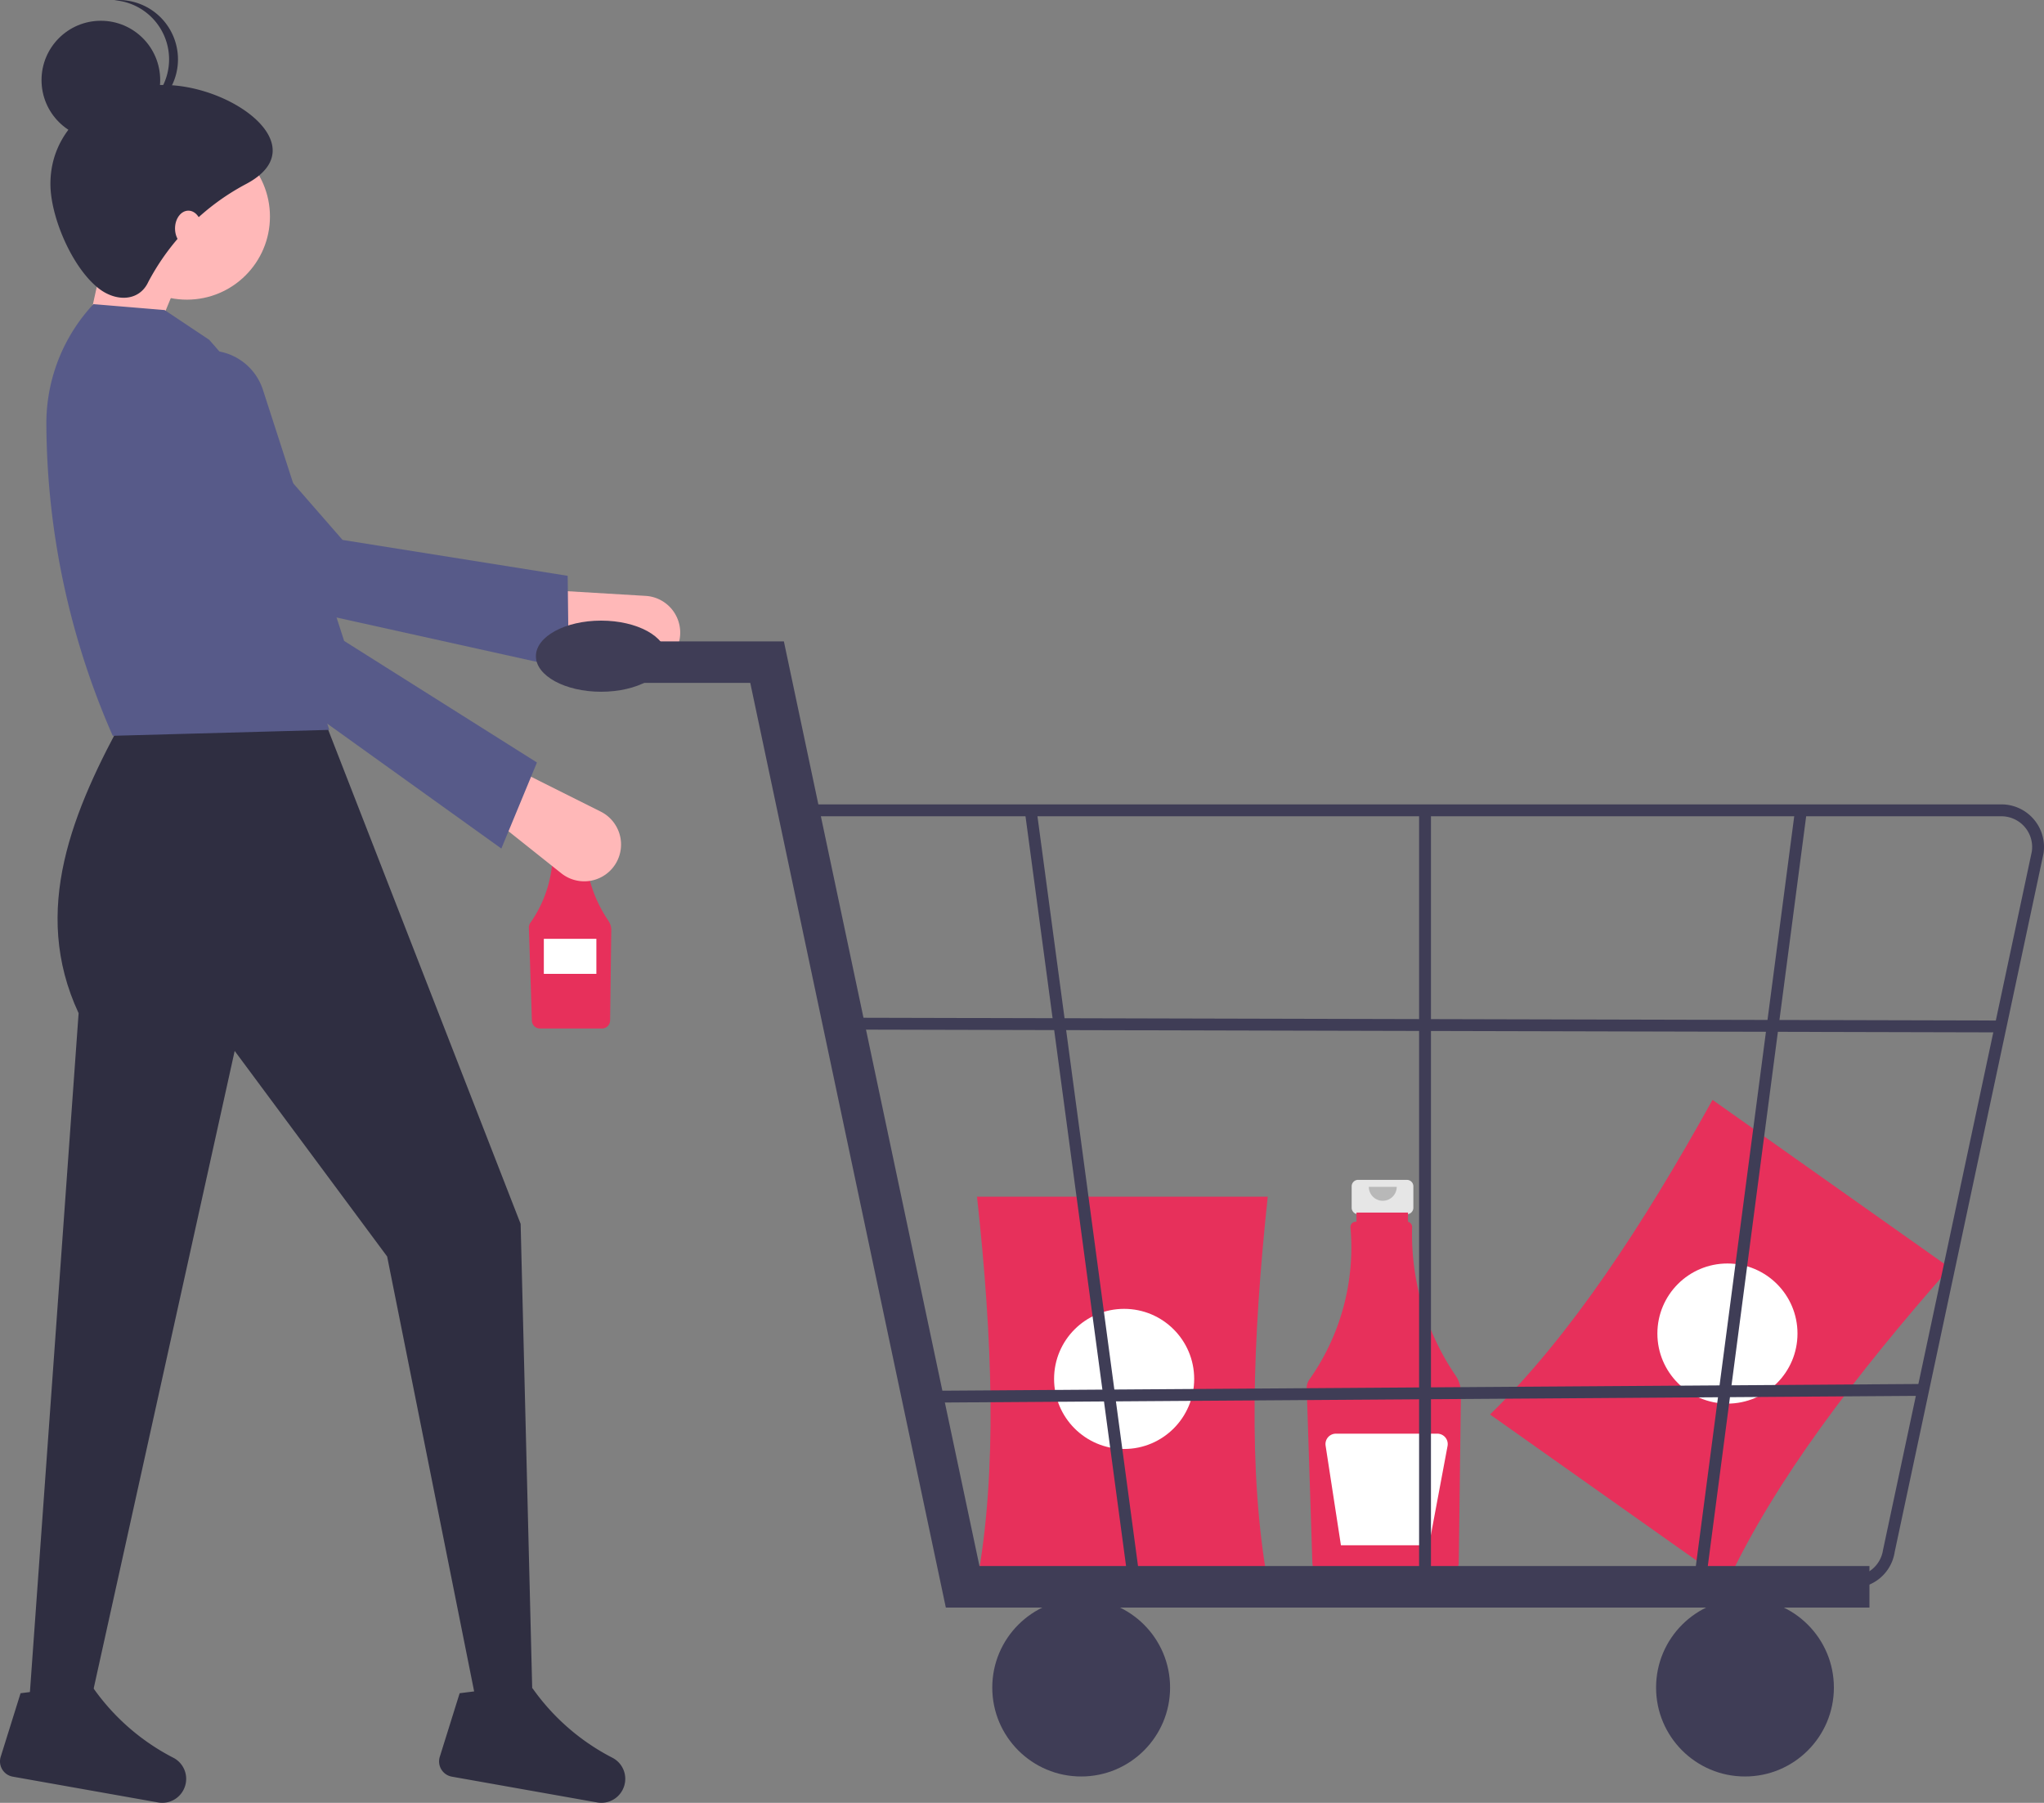 <svg xmlns="http://www.w3.org/2000/svg" width="276.375" height="243.738" viewBox="0 0 276.375 243.738"><rect x="0" y="0" width="276.375" height="243.738" fill="#808080" stroke="none"/><defs><style>.a{fill:#e7305b;}.b{fill:#fff;}.c{fill:#e6e6e6;}.d{opacity:0.2;}.e{fill:#ffb8b8;}.f{fill:#575a89;}.g{fill:#2f2e41;}.h{fill:#3f3d56;}</style></defs><g transform="translate(-140.735 -104.347)"><path class="a" d="M916.624,683.432l-32.094-22.7c10.824-10.544,20.669-25.558,30.084-42.534l32.094,22.7C933.883,655.462,923.019,669.756,916.624,683.432Z" transform="translate(-542.325 -365.15)"/><circle class="b" cx="9.472" cy="9.472" r="9.472" transform="translate(364.835 275.169)"/><path class="c" d="M618.758,536.554h-3.523a.467.467,0,0,0-.467.467v1.546a.467.467,0,0,0,.467.467h.584v2.317h2.355v-2.317h.584a.467.467,0,0,0,.467-.467v-1.546a.467.467,0,0,0-.467-.467Z" transform="translate(-399.276 -321.855)"/><path class="a" d="M618.625,553.375a18.112,18.112,0,0,1-3.151-10.738.382.382,0,0,0-.3-.381v-.668h-3.721v.659H611.4a.382.382,0,0,0-.381.382c0,.009,0,.019,0,.028a16.529,16.529,0,0,1-2.969,10.993,1.051,1.051,0,0,0-.19.638l.407,12.584a1.089,1.089,0,0,0,1.08,1.051h8.416a1.09,1.09,0,0,0,1.081-1.07L619,554.634A2.206,2.206,0,0,0,618.625,553.375Z" transform="translate(-395.614 -324.525)"/><path class="d" d="M619.424,537.627a1.008,1.008,0,0,1-2.015,0" transform="translate(-400.676 -322.424)"/><rect class="b" width="7.104" height="4.736" transform="translate(214.268 231.275)"/><path class="c" d="M852.17,641.218h-6.594a.874.874,0,0,0-.874.874v2.895a.874.874,0,0,0,.874.874h1.093V650.2h4.409v-4.337h1.093a.874.874,0,0,0,.874-.874v-2.895a.874.874,0,0,0-.874-.874Z" transform="translate(-521.205 -377.357)"/><path class="a" d="M851.922,672.7a33.9,33.9,0,0,1-5.9-20.1.715.715,0,0,0-.558-.714V650.64H838.5v1.233h-.1a.715.715,0,0,0-.714.716q0,.026,0,.052a30.941,30.941,0,0,1-5.558,20.577,1.97,1.97,0,0,0-.356,1.194l.762,23.557a2.039,2.039,0,0,0,2.022,1.968h15.753a2.04,2.04,0,0,0,2.023-2l.294-22.872A4.129,4.129,0,0,0,851.922,672.7Z" transform="translate(-514.352 -382.353)"/><path class="d" d="M853.417,643.226a1.886,1.886,0,1,1-3.773,0" transform="translate(-523.826 -378.422)"/><path class="b" d="M852.286,714.273H838.575a1.408,1.408,0,0,0-1.391,1.622l2.072,13.468h11.9l2.517-13.423a1.408,1.408,0,0,0-1.384-1.667Z" transform="translate(-517.21 -416.096)"/><path class="a" d="M776.168,698.182h-39.31c2.748-14.859,2.116-32.8,0-52.1h39.31C774.108,665.381,773.493,683.323,776.168,698.182Z" transform="translate(-464.018 -379.938)"/><circle class="b" cx="9.472" cy="9.472" r="9.472" transform="translate(283.26 281.302)"/><path class="e" d="M322.243,305.824l8.825-.8,5.616-13.638-10.028-5.616Z" transform="translate(-170.879 -151.537)"/><path class="e" d="M628.035,479.03h0a4.976,4.976,0,0,0-4.322-6.819l-13.7-.817-2.017,6.709,14.105,3.874A4.976,4.976,0,0,0,628.035,479.03Z" transform="translate(-395.683 -287.302)"/><path class="f" d="M543.147,441.142,543,428.553,512.562,423.7l-23.446-26.89a7.674,7.674,0,0,0-10-1.368h0a7.674,7.674,0,0,0-1.337,11.706l19.343,23.8Z" transform="translate(-325.508 -246.355)"/><path class="g" d="M463.726,642.583h8.022l19.9-89.967,20.615,27.793L524.3,640.577h7.621L530.312,576,503.437,507H476.963c-7.235,13.093-12.91,26.59-6.418,40.514Z" transform="translate(-319.181 -306.185)"/><path class="g" d="M582.1,796.807a2.094,2.094,0,0,0,1.633,2.686l19.631,3.484a3.23,3.23,0,0,0,3.664-2.214h0a3.21,3.21,0,0,0-1.57-3.817,30.016,30.016,0,0,1-10.826-9.412c-2.158,2.009-4.569,1.82-7.13.339l-2.716.34Z" transform="translate(-381.9 -454.945)"/><path class="g" d="M455.71,796.807a2.094,2.094,0,0,0,1.633,2.686l19.631,3.484a3.23,3.23,0,0,0,3.664-2.214h0a3.21,3.21,0,0,0-1.57-3.817,30.016,30.016,0,0,1-10.826-9.412c-2.158,2.009-4.569,1.82-7.13.339l-2.716.34Z" transform="translate(-314.88 -454.945)"/><circle class="e" cx="11.231" cy="11.231" r="11.231" transform="translate(154.774 122.398)"/><path class="f" d="M477.933,447.519l29.282-.8-8.6-27.065c5.344-8.567-.034-17.126-7.646-25.683l-6.017-4.011-9.627-.8h0a23.633,23.633,0,0,0-6.364,16.464A106.058,106.058,0,0,0,477.933,447.519Z" transform="translate(-321.956 -243.693)"/><path class="e" d="M610.9,536.262h0a4.976,4.976,0,0,0-1.291-7.969l-12.275-6.142-4.494,5.374,11.444,9.11A4.976,4.976,0,0,0,610.9,536.262Z" transform="translate(-387.649 -314.218)"/><path class="f" d="M546.636,469.848l4.813-11.633-26.07-16.437L514.4,407.832a7.674,7.674,0,0,0-8.658-5.192h0a7.674,7.674,0,0,0-5.834,10.236l8.419,29.494Z" transform="translate(-338.112 -250.779)"/><path class="g" d="M470.13,339.462c0,4.37,2.838,11.138,6.418,14.039,2.409,1.952,5.592,1.87,6.819-.8A31.79,31.79,0,0,1,496.6,339.462c10.182-5.4-3.611-14.647-13.237-13.237C476.133,327.284,470.13,332.151,470.13,339.462Z" transform="translate(-322.577 -210.246)"/><circle class="g" cx="8.022" cy="8.022" r="8.022" transform="translate(146.35 107.155)"/><path class="g" d="M495.911,309.646a8.017,8.017,0,0,0-7.421-7.992c.2-.015.4-.03.6-.03a8.022,8.022,0,0,1,0,16.045c-.2,0-.4-.016-.6-.03a8.017,8.017,0,0,0,7.421-7.992Z" transform="translate(-332.313 -197.277)"/><ellipse class="e" cx="1.805" cy="2.407" rx="1.805" ry="2.407" transform="translate(164.401 132.827)"/><path class="h" d="M641.43,537.378H516.544L490.1,412.361h-22.57v-5.609h27.116l26.446,125.016H641.43Z" transform="translate(-247.921 -215.693)"/><circle class="h" cx="12.021" cy="12.021" r="12.021" transform="translate(274.903 320.483)"/><circle class="h" cx="12.021" cy="12.021" r="12.021" transform="translate(364.658 320.483)"/><path class="h" d="M827.529,639.091H706.022L684.584,533.145H847.648a5.761,5.761,0,0,1,5.691,6.654l-20.12,94.425a5.732,5.732,0,0,1-5.69,4.866Zm-120.187-1.6H827.529a4.136,4.136,0,0,0,4.106-3.512l20.12-94.425a4.157,4.157,0,0,0-4.107-4.8H686.53Z" transform="translate(-436.298 -320.048)"/><path class="h" d="M608.663,560.033l-14.04-104.675,1.581-.261,14.04,104.675Z" transform="translate(-315.317 -241.329)"/><path class="h" d="M788.925,559.232l-1.582-.256L800.973,455.1l1.582.256Z" transform="translate(-417.513 -241.332)"/><rect class="h" width="1.603" height="104.675" transform="translate(332.615 213.898)"/><rect class="h" width="1.603" height="155.146" transform="translate(256.469 243.548) rotate(-89.861)"/><rect class="h" width="136.302" height="1.603" transform="translate(264.375 292.39) rotate(-0.392)"/><ellipse class="h" cx="8.815" cy="4.808" rx="8.815" ry="4.808" transform="translate(213.197 188.254)"/></g></svg>
